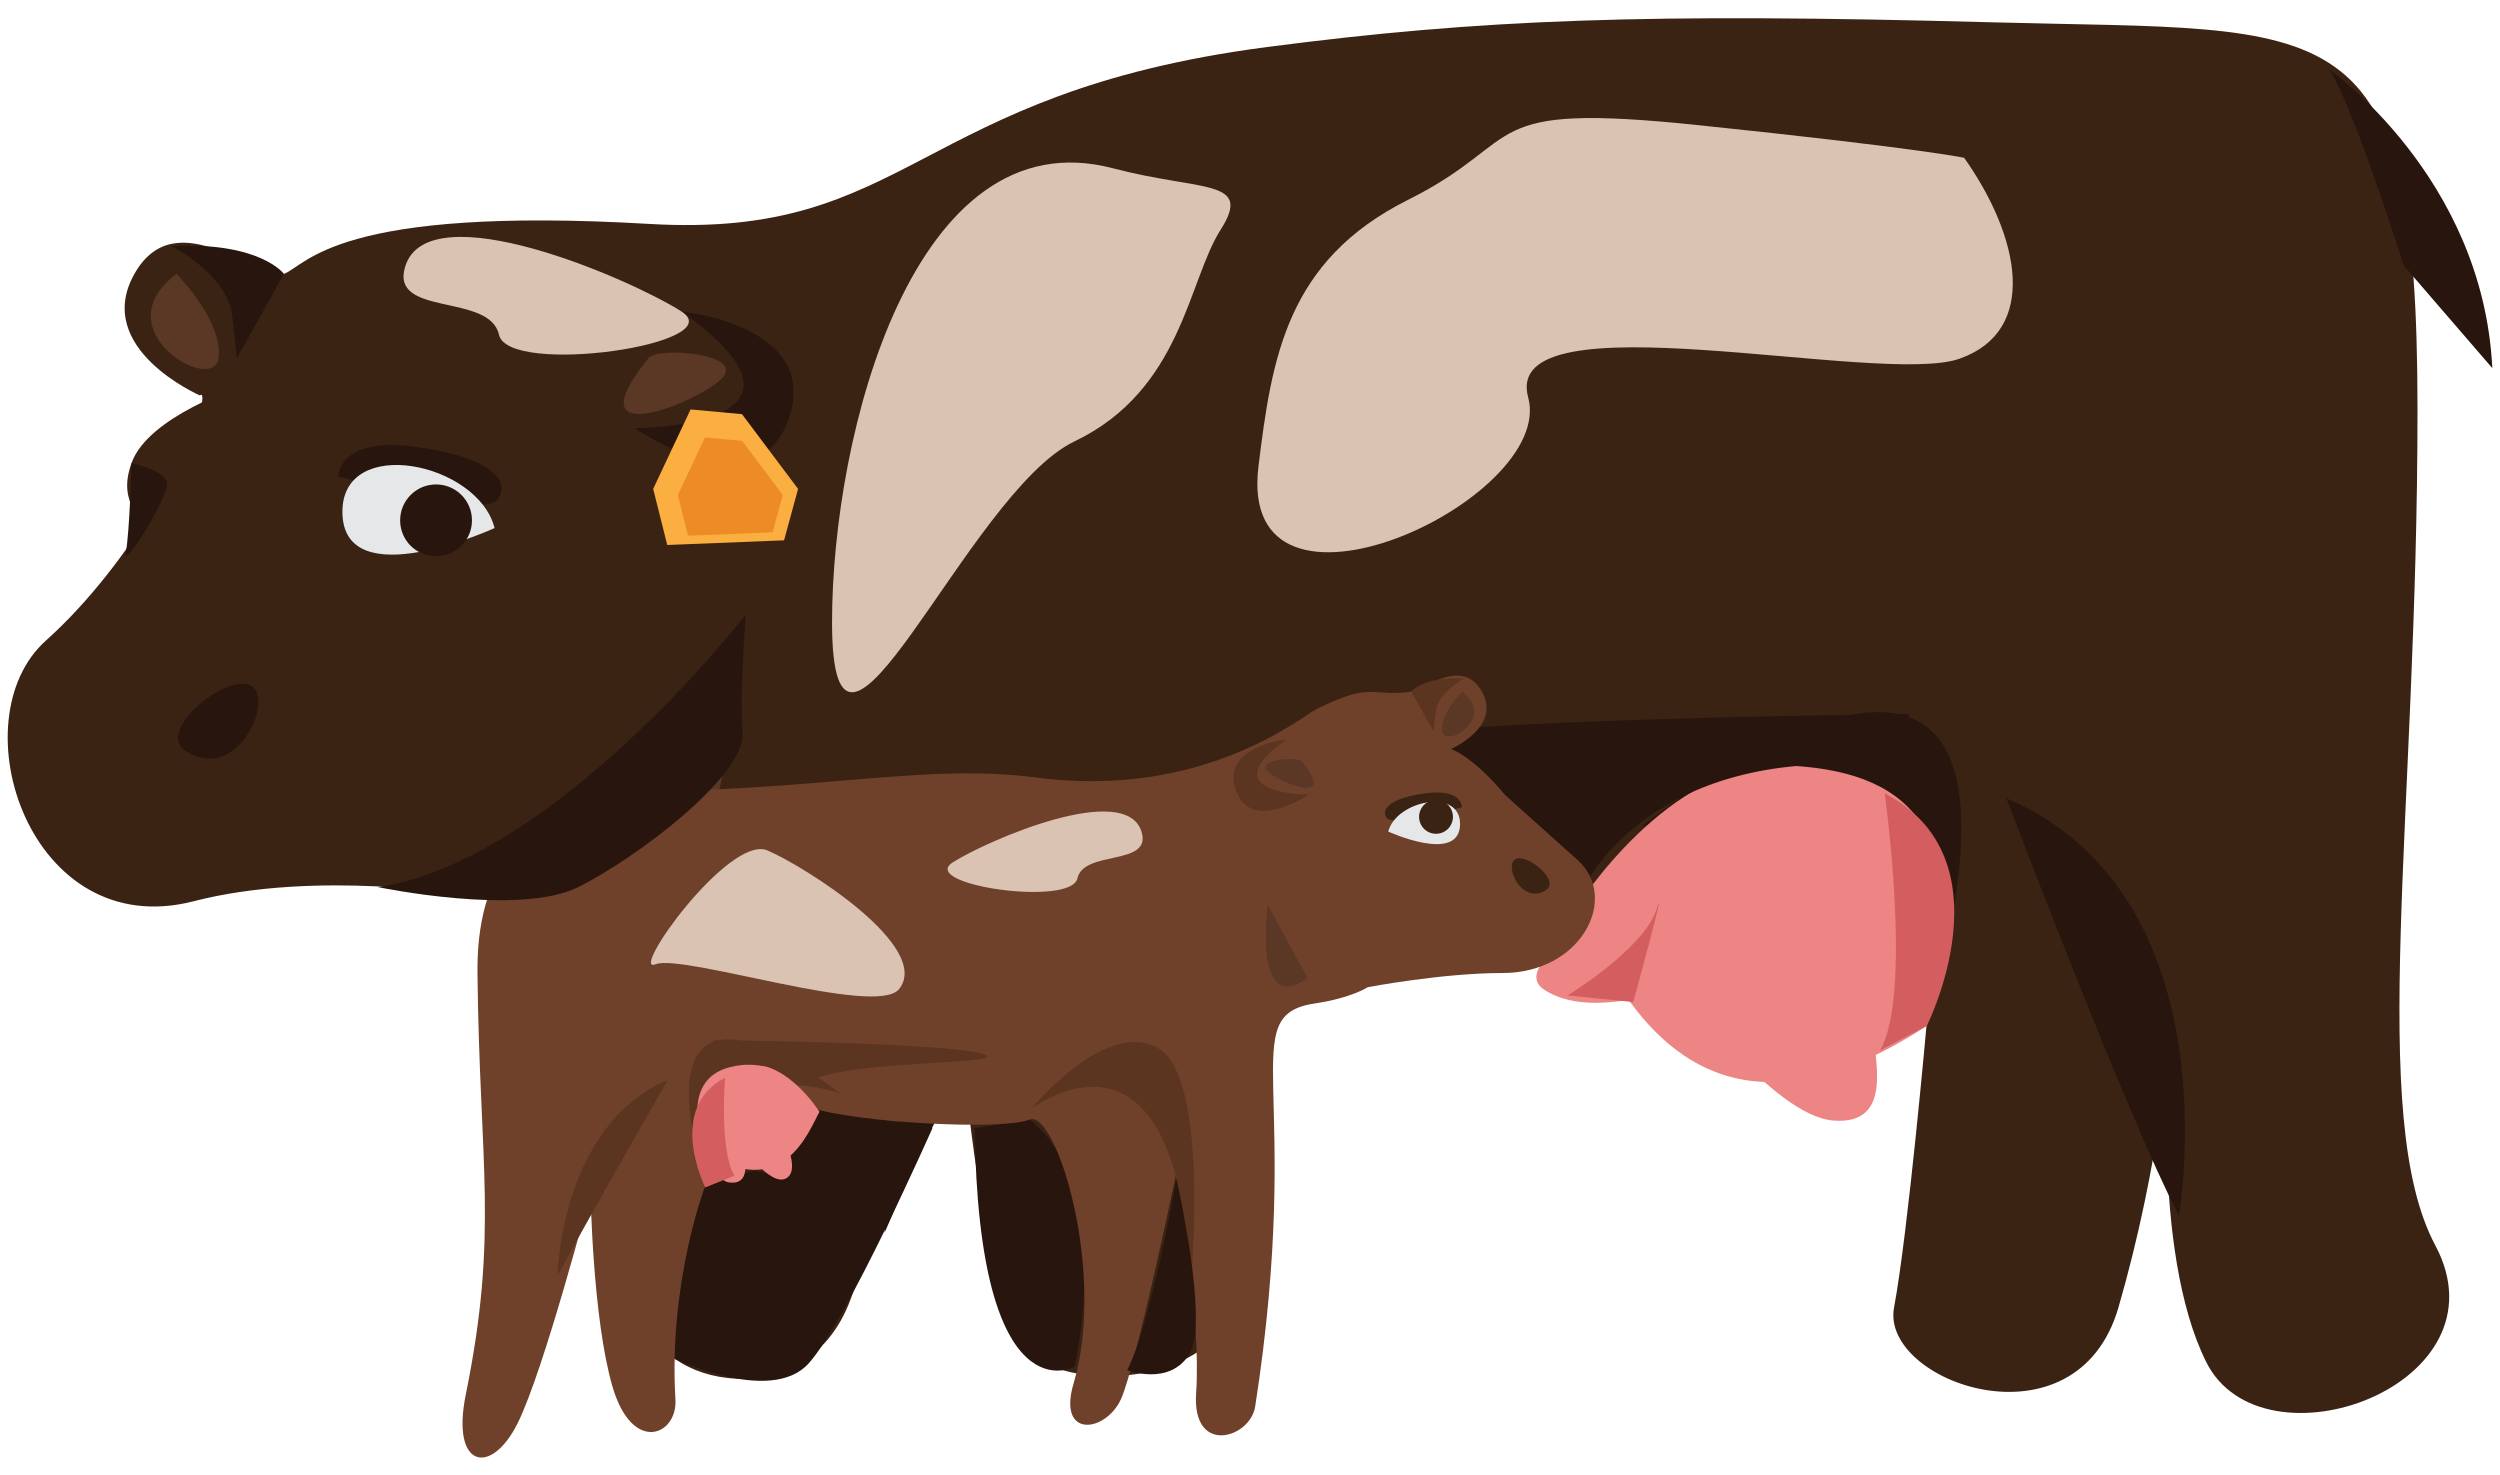 <?xml version="1.0" encoding="utf-8"?>
<!-- Generator: Adobe Illustrator 16.0.0, SVG Export Plug-In . SVG Version: 6.00 Build 0)  -->
<!DOCTYPE svg PUBLIC "-//W3C//DTD SVG 1.0//EN" "http://www.w3.org/TR/2001/REC-SVG-20010904/DTD/svg10.dtd">
<svg version="1.0" id="Layer_1" xmlns="http://www.w3.org/2000/svg" xmlns:xlink="http://www.w3.org/1999/xlink" x="0px" y="0px"
	 width="866px" height="511px" viewBox="0 0 866 511" enable-background="new 0 0 866 511" xml:space="preserve">
<polygon fill="#37B5CA" points="374.791,180.311 370.547,224.754 365.604,225.298 "/>
<g>
	<path fill="#3B2314" d="M66.137,153.083c0,0-19.465,41.252-50.217,68.79
		c-30.752,27.523-5.644,104.971,51.151,90.321
		c42.586-10.994,94.551-2.08,94.551-2.08s20.039,7.417,53.353-8.566
		C296.358,262.484,233,431.479,226.516,454.135
		c-6.484,22.666,52.112,40.758,68.309-4.563
		c16.183-45.335,39.103-79.208,39.103-79.208s6.485,68.002,17.825,92.269
		c11.314,24.27,84.185,17.812,76.086-24.267
		c-8.098-42.106-17.825-140.847,1.614-132.761
		c19.439,8.085,82.571,21.038,116.553,9.699c0,0,30.765,71.241,121.433,38.876
		c0,0-6.482,72.845-11.339,98.741c-4.856,25.896,63.145,50.204,77.727,0
		c14.569-50.205,17.784-93.898,17.784-93.898s-6.79,73.953,12.648,112.817
		c19.438,38.862,105.224,8.085,79.314-40.479
		c-23.707-44.495-6.149-148.438-6.149-289.286c0-141.327-27.524-131.121-147.316-134.35
		C570.286,4.471,512.918,6.633,438.9,16.292
		c-122.596,16.01-123.29,66.602-213.918,61.278
		C117.048,71.232,106.456,91.645,98.357,94.887c-8.072,3.255-37.223-25.896-51.805,0
		c-14.556,25.896,22.694,42.093,22.694,42.093S72.582,133.657,66.137,153.083z"/>
	<path fill="#28160E" d="M64.376,260.229c-11.021-7.005,14.542-27.525,22.64-22.669
		C95.115,242.431,82.161,271.557,64.376,260.229z"/>
	<path fill="#28160E" d="M306.418,427.024c0,0,13.182-160.019,57.875-155.041
		c32.5,3.614,63.545,25.535,63.545,25.535S388.989,234.36,306.418,427.024z"/>
	<path fill="#28160E" d="M694.963,276.465c0,0,42.014,110.655,59.812,144.649
		C754.774,421.114,774.292,310.446,694.963,276.465z"/>
	<path fill="#28160E" d="M667.439,354.18c0,0,20.654-73.271-29.552-74.899
		c-50.164-1.6-69.602,7.298-69.602,7.298S722.889,161.501,667.439,354.18z"/>
	<path fill="#28160E" d="M235.976,107.841c0,0,48.576,4.856,37.236,37.25
		c-11.314,32.353-53.42,3.215-53.42,3.215S292.65,148.306,235.976,107.841z"/>
	<path fill="#28160E" d="M59.4,85.268c0,0,19.398,9.713,21.04,24.295
		c1.627,14.569,1.627,14.569,1.627,14.569l16.29-29.245
		C98.357,94.887,90.152,83.64,59.4,85.268z"/>
	<path fill="#DAC3B3" d="M680.395,54.675c19.413,27.497,25.896,59.877-1.614,69.589
		c-27.536,9.713-159.137-22.24-149.425,13.368
		c9.712,35.622-101.182,87.014-93.418,23.868
		c4.617-37.53,9.699-71.217,51.806-92.27
		c42.079-21.053,22.667-33.995,100.367-25.896
		C665.812,51.42,680.395,54.675,680.395,54.675z"/>
	<path fill="#DAC3B3" d="M385.507,58.291c-68.963-18.131-97.287,91.963-97.287,157.27
		c0,74.5,46.724-44.854,83.96-62.652c37.208-17.811,39.303-55.5,50.63-73.298
		C434.137,61.8,416.259,66.376,385.507,58.291z"/>
	<path fill="#28160E" d="M806.646,23.896c0,0,53.446,37.236,56.688,103.624l-30.752-35.635
		C832.582,91.885,814.757,35.236,806.646,23.896z"/>
	<path fill="#ED8585" d="M546.006,314.475c0,0,31.939-50.991,72.283-49.35
		c40.359,1.654,67.643,19.518,49.15,90.242
		C583.854,409.908,557.533,334.755,546.006,314.475z"/>
	<path fill="#ED8585" d="M648.016,352.552c1.628,14.556,8.085,37.236-12.956,35.609
		c-21.052-1.616-53.513-46.684-53.513-46.684s-30.218,12.315-46.642,1.349
		c-14.582-9.699,34.662-33.327,34.662-33.327"/>
	<path fill="#3B2314" d="M83.802,133.75c0,0-32.487,10.34-38.264,26.71
		c-5.764,16.37,7.725,16.37-1.921,30.699
		C33.971,205.475,66.604,190.919,83.802,133.75z"/>
	<path fill="#28160E" d="M117.208,164.996c0,0,50.031,14.823,55.167,8.019
		c5.083-6.805-3.576-15.197-29.432-18.372
		C117.115,151.455,117.208,164.996,117.208,164.996z"/>
	<path fill="#E6E7E8" d="M171.322,182.927c0,0-52.459,23.975-52.712-5.483
		C118.396,150.374,165.638,160.167,171.322,182.927z"/>
	<path fill="#28160E" d="M163.491,180.259c0,6.871-5.577,12.434-12.448,12.434
		c-6.884,0-12.435-5.563-12.435-12.434c0-6.871,5.55-12.447,12.435-12.447
		C157.914,167.812,163.491,173.388,163.491,180.259z"/>
	<path fill="#D45E5F" d="M652.858,274.839c0,0,9.725,69.615-1.614,89.04l16.195-8.512
		C667.439,355.367,696.579,297.519,652.858,274.839z"/>
	<path fill="#28160E" d="M45.538,160.46c0,0,12.354,2.428,12.354,7.271
		c0,4.883-15.61,30.646-14.275,23.428C44.938,183.928,45.538,160.46,45.538,160.46z
		"/>
	<path fill="#28160E" d="M660.957,247.313c0,0-166.73,1.628-195.868,9.713
		C435.938,265.125,512.652,295.211,548.247,308.164c0,0,21.319-47.975,98.14-43.039
		C669.067,266.565,660.957,247.313,660.957,247.313z"/>
	<path fill="#5B3725" d="M249.917,228.996l-29.231,53.728l0,0
		C220.686,282.724,258.682,316.224,249.917,228.996z"/>
	<path fill="#5B3725" d="M61.134,94.887c0,0,16.197,16.183,14.556,29.151
		C74.089,136.979,35.239,114.325,61.134,94.887z"/>
	<path fill="#5B3725" d="M224.648,124.038c3.229-3.989,32.38-1.627,25.896,6.458
		C244.061,138.594,197.111,158.032,224.648,124.038z"/>
	<polygon fill="#FAAF40" points="257.028,143.463 276.453,169.359 271.597,187.17 231.132,188.784 
		226.263,169.359 239.217,141.835 	"/>
	<polygon fill="#ED8B25" points="257.094,152.735 271.156,171.48 267.635,184.382 238.336,185.556 
		234.813,171.48 244.193,151.548 	"/>
	<path fill="#DAC3B3" d="M140.37,92.285c-5.51,17.611,29.245,9.085,32.473,23.655
		c3.242,14.555,80.957,3.215,63.133-8.099
		C218.164,96.514,148.441,66.389,140.37,92.285z"/>
</g>
<path fill="#28160E" d="M337.638,390.803l18.958-2.977c0,0,29.018,17.626,15.702,85.6
	C372.298,473.426,338.959,492.104,337.638,390.803z"/>
<path fill="#28160E" d="M322.989,390.803l-42.467-7.218l-6.857,16.543l-1.094,7.898
	l-10.901-2.574l-7.271,1.826l-10.099,4.029c0,0-18.706,22.788-12.061,58.771
	c0,0,34.487,16.93,47.816,2.267C293.397,457.683,322.989,390.803,322.989,390.803z"/>
<g>
	<path fill="#70412A" d="M521.377,275.397c0,0,10.553,9.513,25.082,22.494
		c14.515,12.995,1.627,39.184-26.11,39.17
		c-20.759-0.012-46.535,4.898-46.535,4.898s-5.697,3.734-18.238,5.616
		c-28.137,4.176-3.669,29.484-20.786,139.672
		c-1.721,10.994-22.067,17.157-20.439-4.896c1.693-22.666-5.684-81.609-5.684-81.609
		s-15.049,72.591-20.426,84.051c-5.323,11.448-22.107,13.689-16.316-5.697
		c11.42-38.368-6.138-95.085-15.33-91.27
		c-9.153,3.804-60.038,1.121-76.074-4.241c0,0-11.433,13.074-36.222,27.162
		c0,0-12.782,33.248-10.327,74.046c0.747,12.422-14.969,19.105-21.84-4.589
		c-6.871-23.695-7.564-67.161-7.564-67.161s-16.13,61.689-25.296,80.035
		c-9.166,18.332-23.094,15.569-17.944-9.899
		c11.447-56.313,4.79-79.383,4.069-145.85
		c-0.36-33.46,12.995-61.892,69.522-63.413
		c56.542-1.532,89.014-9.151,123.956-4.574
		c57.85,7.551,91.816-21.013,97.127-23.683
		c19.599-9.792,18.637-4.083,32.886-6.07c4.096-0.572,17.584-12.233,24.454,0
		c6.872,12.208-10.712,19.867-10.712,19.867S509.998,261.736,521.377,275.397z"/>
	<path fill="#3B2314" d="M535.52,308.339c5.19-3.31-6.871-12.995-10.674-10.715
		C521.003,299.921,527.127,313.661,535.52,308.339z"/>
	<path fill="#5B3520" d="M412.244,448.078c0,0,7.405-74.192-10.913-84.894
		c-18.359-10.698-43.947,20.826-43.947,20.826S409.495,344.107,412.244,448.078z"/>
	<path fill="#5B3520" d="M231.306,374.058c0,0-29.805,51.967-38.21,68.029
		C193.096,442.087,193.869,390.095,231.306,374.058z"/>
	<path fill="#5B3520" d="M244.301,410.747c0,0-9.753-34.581,13.941-35.341
		c23.668-0.773,32.848,3.455,32.848,3.455S218.124,319.812,244.301,410.747z"/>
	<path fill="#5B3520" d="M445.65,256.132c0,0-22.92,2.309-17.557,17.599
		c5.336,15.249,25.202,1.507,25.202,1.507S418.915,275.237,445.65,256.132z"/>
	<path fill="#5B3520" d="M507.275,235.04c0,0-9.138,4.575-9.925,11.46
		c-0.762,6.872-0.762,6.872-0.762,6.872l-7.697-13.783
		C488.891,239.589,492.76,234.293,507.275,235.04z"/>
	<path fill="#ED8585" d="M283.871,385.146c0,0-10.62-16.983-24.041-16.436
		c-13.436,0.572-22.521,6.51-16.356,30.031
		C271.291,416.898,280.056,391.884,283.871,385.146z"/>
	<path fill="#ED8585" d="M249.917,397.819c-0.52,4.845-2.668,12.382,4.336,11.835
		c6.991-0.533,2.682-12.928,2.682-12.928s10.165,14.954,15.636,11.3
		c4.843-3.203-1.628-15.063-1.628-15.063"/>
	<path fill="#3B2314" d="M506.435,279.614c0,0-23.627,6.978-26.043,3.775
		c-2.401-3.215,1.681-7.165,13.901-8.658
		C506.475,273.223,506.435,279.614,506.435,279.614z"/>
	<path fill="#E6E7E8" d="M480.899,288.06c0,0,24.736,11.325,24.869-2.576
		C505.861,272.717,483.567,277.333,480.899,288.06z"/>
	<path fill="#3B2314" d="M491.573,282.963c0,3.229,2.627,5.856,5.87,5.856
		c3.243,0,5.856-2.628,5.856-5.856c0-3.256-2.614-5.884-5.856-5.884
		C494.2,277.079,491.573,279.707,491.573,282.963z"/>
	<path fill="#D45E5F" d="M251.184,373.312c0,0-2.121,24.774,3.215,33.966l-10.099,4.029
		C244.301,411.308,230.559,384.011,251.184,373.312z"/>
	<path fill="#5B3520" d="M247.355,360.304c0,0,78.688,0.773,92.456,4.603
		c13.743,3.815-39.744,2.282-56.554,8.406c0,0-18.305-5.364-29.031-4.591
		C243.553,369.495,247.355,360.304,247.355,360.304z"/>
	<path fill="#5B3725" d="M439.086,313.314l13.783,25.375l0,0
		C452.869,338.689,434.951,354.487,439.086,313.314z"/>
	<path fill="#5B3725" d="M506.475,239.589c0,0-7.658,7.617-6.871,13.741
		C500.351,259.456,518.682,248.755,506.475,239.589z"/>
	<path fill="#5B3725" d="M451.014,263.805c-1.548-1.907-15.289-0.787-12.234,3.028
		C441.861,270.662,464.008,279.828,451.014,263.805z"/>
	<path fill="#DAC3B3" d="M395.419,288.086c3.763,12.047-19.985,6.217-22.199,16.17
		c-2.188,9.967-55.341,2.215-43.147-5.551
		C342.227,290.995,389.882,270.395,395.419,288.086z"/>
</g>
<path fill="#28160E" d="M130.884,307.284c0,0,48.963,10.246,69.456,0
	c20.493-10.247,58.049-38.716,56.914-53.512
	c-1.133-14.796,1.148-40.987,1.148-40.987S192.361,298.186,130.884,307.284z"/>
<path fill="#28160E" d="M390.417,474.628c0,0,14.809,5.709,21.64-5.684
	c6.83-11.395-4.563-60.345-4.563-60.345S398.382,459.818,390.417,474.628z"/>
<path fill="#D45E5F" d="M542.977,344.841c0,0,26.189-15.943,30.738-29.605
	c4.55-13.661-7.963,31.887-7.963,31.887L542.977,344.841z"/>
<path fill="#DAC3B3" d="M311.448,342.612c-7.831,9.899-74.885-12.366-84.358-8.591
	c-9.459,3.802,25.483-45.121,38.771-39.426
	C279.082,300.293,322.949,328.07,311.448,342.612z"/>
<g>
</g>
<g>
</g>
<g>
</g>
<g>
</g>
<g>
</g>
<g>
</g>
</svg>
